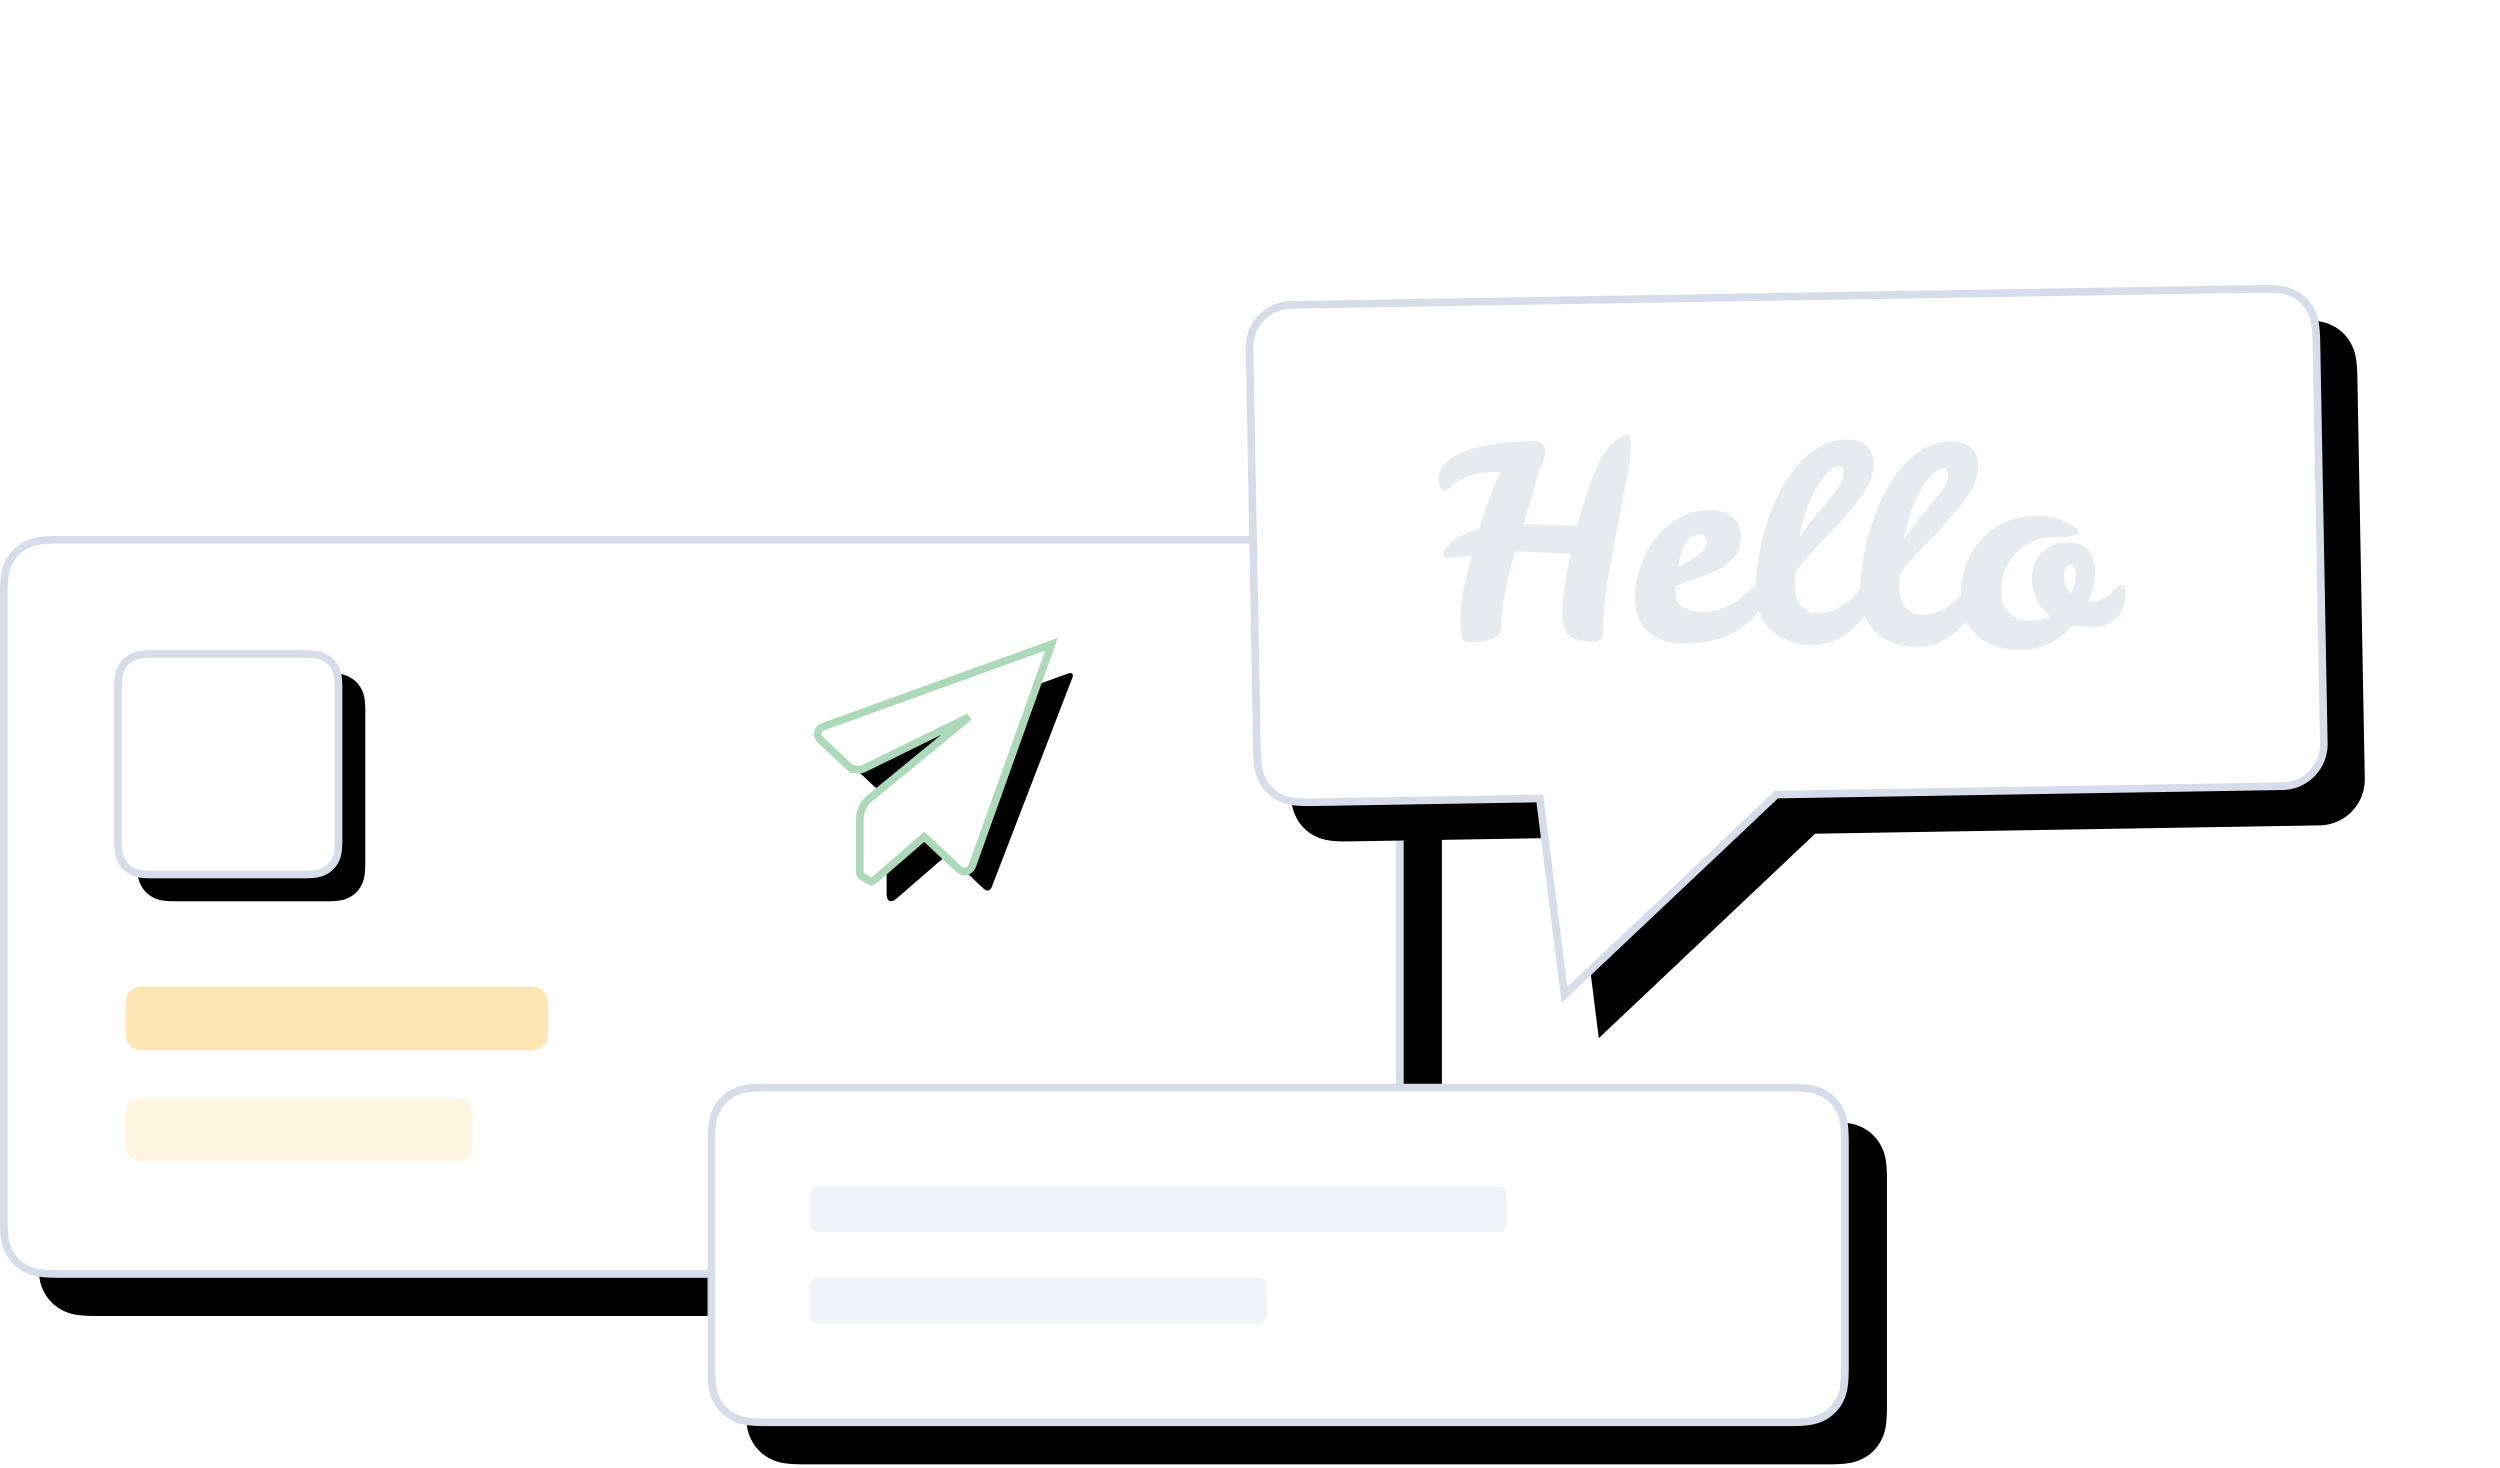 <svg width="327" height="192" viewBox="0 0 327 192" xmlns="http://www.w3.org/2000/svg" xmlns:xlink="http://www.w3.org/1999/xlink">
    <defs>
        <filter x="-1.4%" y="-2.6%" width="105.4%" height="110.3%" filterUnits="objectBoundingBox" id="jhc2khyzya">
            <feOffset dx="5" dy="5" in="SourceAlpha" result="shadowOffsetOuter1"/>
            <feComposite in="shadowOffsetOuter1" in2="SourceAlpha" operator="out" result="shadowOffsetOuter1"/>
            <feColorMatrix values="0 0 0 0 0.945 0 0 0 0 0.953 0 0 0 0 0.973 0 0 0 1 0" in="shadowOffsetOuter1"/>
        </filter>
        <filter x="-5%" y="-5%" width="120.1%" height="120.1%" filterUnits="objectBoundingBox" id="alndsairbc">
            <feOffset dx="3" dy="3" in="SourceAlpha" result="shadowOffsetOuter1"/>
            <feComposite in="shadowOffsetOuter1" in2="SourceAlpha" operator="out" result="shadowOffsetOuter1"/>
            <feColorMatrix values="0 0 0 0 0.945 0 0 0 0 0.953 0 0 0 0 0.973 0 0 0 1 0" in="shadowOffsetOuter1"/>
        </filter>
        <filter x="-1.7%" y="-5.6%" width="106.7%" height="122.3%" filterUnits="objectBoundingBox" id="nkdfvhiw7e">
            <feOffset dx="5" dy="5" in="SourceAlpha" result="shadowOffsetOuter1"/>
            <feComposite in="shadowOffsetOuter1" in2="SourceAlpha" operator="out" result="shadowOffsetOuter1"/>
            <feColorMatrix values="0 0 0 0 0.92 0 0 0 0 0.929 0 0 0 0 0.952 0 0 0 1 0" in="shadowOffsetOuter1"/>
        </filter>
        <filter x="-2%" y="-2.6%" width="107.9%" height="107.7%" filterUnits="objectBoundingBox" id="5fvjkl8msg">
            <feOffset dx="6" dy="3" in="SourceAlpha" result="shadowOffsetOuter1"/>
            <feComposite in="shadowOffsetOuter1" in2="SourceAlpha" operator="out" result="shadowOffsetOuter1"/>
            <feColorMatrix values="0 0 0 0 0.945 0 0 0 0 0.953 0 0 0 0 0.973 0 0 0 1 0" in="shadowOffsetOuter1"/>
        </filter>
        <filter x="-8.4%" y="-8.4%" width="126.9%" height="126.8%" filterUnits="objectBoundingBox" id="bazvjsmcpi">
            <feMorphology radius="1" operator="dilate" in="SourceAlpha" result="shadowSpreadOuter1"/>
            <feOffset dx="3" dy="3" in="shadowSpreadOuter1" result="shadowOffsetOuter1"/>
            <feComposite in="shadowOffsetOuter1" in2="SourceAlpha" operator="out" result="shadowOffsetOuter1"/>
            <feColorMatrix values="0 0 0 0 0.847 0 0 0 0 0.945 0 0 0 0 0.875 0 0 0 1 0" in="shadowOffsetOuter1"/>
        </filter>
        <path d="M7.692 70.05H175.91c2.674 0 3.644.28 4.622.802a5.452 5.452 0 0 1 2.268 2.268c.523.978.801 1.948.801 4.623v81.641c0 2.675-.278 3.645-.801 4.622a5.452 5.452 0 0 1-2.268 2.269c-.978.522-1.948.8-4.622.8H7.692c-2.675 0-3.645-.278-4.623-.8a5.452 5.452 0 0 1-2.268-2.269C.278 163.03 0 162.06 0 159.384V77.743c0-2.675.278-3.645.801-4.623a5.452 5.452 0 0 1 2.268-2.268c.978-.523 1.948-.801 4.623-.801z" id="c8t86tvmub"/>
        <path d="M20.055 84.978h19.598c1.783 0 2.43.185 3.082.534.651.349 1.163.86 1.512 1.512.348.652.534 1.299.534 3.082v19.598c0 1.783-.186 2.43-.534 3.081a3.635 3.635 0 0 1-1.512 1.512c-.652.349-1.299.535-3.082.535H20.055c-1.783 0-2.43-.186-3.082-.535a3.635 3.635 0 0 1-1.512-1.512c-.348-.651-.534-1.298-.534-3.081V90.106c0-1.783.186-2.43.534-3.082a3.635 3.635 0 0 1 1.512-1.512c.652-.349 1.299-.534 3.082-.534z" id="0wqj2mepad"/>
        <path d="M7.692 0h133.886c2.674 0 3.644.278 4.622.801a5.452 5.452 0 0 1 2.268 2.268c.523.978.801 1.948.801 4.623v29.397c0 2.675-.278 3.645-.801 4.622a5.452 5.452 0 0 1-2.268 2.268c-.978.523-1.948.802-4.622.802H7.692c-2.675 0-3.645-.279-4.623-.802a5.452 5.452 0 0 1-2.268-2.268C.278 40.734 0 39.764 0 37.09V7.692c0-2.675.278-3.645.801-4.623A5.452 5.452 0 0 1 3.07.801C4.047.278 5.017 0 7.692 0z" id="rm84d7qdpf"/>
        <path d="M129.466.099a5.451 5.451 0 0 1 2.855 1.454c.8.768 1.363 1.603 2.191 4.143l16.242 49.825a6 6 0 0 1-3.845 7.564l-.01.003-62.793 20.336-19.24 33.85-10.818-24.115-27.824 9.012c-2.542.823-3.549.857-4.64.662a5.451 5.451 0 0 1-2.854-1.455c-.8-.767-1.363-1.602-2.191-4.142L.297 47.41a6 6 0 0 1 3.845-7.564l.01-.003L124.828.76c2.542-.823 3.549-.858 4.64-.662z" id="97bw8qugeh"/>
        <path d="M22.709 6.067c.93-.48 1.03-.337.228.318L6.639 19.74c-.71.513-1.144 1.511-1.144 2.345v6.793c0 1.008.528 1.277 1.316.603l6.627-5.739 4.793 4.5c.377.351.817.254 1.002-.218L29.8.591c.185-.472-.073-.71-.567-.531L.445 10.454c-.497.177-.592.606-.213.96l3.612 3.39c.375.352 1.056.445 1.519.204l17.346-8.94z" id="0ps18k5bgj"/>
    </defs>
    <g fill="none" fill-rule="evenodd">
        <g transform="translate(0 .057)">
            <use fill="#000" filter="url(#jhc2khyzya)" xlink:href="#c8t86tvmub"/>
            <path stroke="#D6DCEA" d="M175.91 70.55c2.533 0 3.458.247 4.386.743a4.959 4.959 0 0 1 2.063 2.063c.496.928.742 1.854.742 4.387v81.641c0 2.533-.246 3.459-.742 4.387a4.959 4.959 0 0 1-2.063 2.063c-.928.496-1.853.742-4.386.742H7.692c-2.533 0-3.459-.246-4.387-.742a4.959 4.959 0 0 1-2.063-2.063c-.496-.928-.742-1.854-.742-4.387V77.743c0-2.533.246-3.459.742-4.387a4.959 4.959 0 0 1 2.063-2.063c.928-.496 1.854-.742 4.387-.742z" stroke-linejoin="square" fill="#FFF"/>
        </g>
        <g transform="translate(0 .057)">
            <use fill="#000" filter="url(#alndsairbc)" xlink:href="#0wqj2mepad"/>
            <path stroke="#D6DCEA" d="M39.653 85.478c1.641 0 2.244.153 2.846.475a3.142 3.142 0 0 1 1.307 1.307c.322.602.475 1.204.475 2.846v19.598c0 1.641-.153 2.244-.475 2.846a3.142 3.142 0 0 1-1.307 1.306c-.602.322-1.205.476-2.846.476H20.055c-1.642 0-2.244-.154-2.846-.476a3.142 3.142 0 0 1-1.307-1.306c-.322-.602-.475-1.205-.475-2.846V90.106c0-1.642.153-2.244.475-2.846a3.142 3.142 0 0 1 1.307-1.307c.602-.322 1.204-.475 2.846-.475z" stroke-linejoin="square" fill="#FFF"/>
        </g>
        <path d="M18.997 129.045H69.1c.892 0 1.215.093 1.541.268.326.174.582.43.756.756.174.326.267.649.267 1.54v3.219c0 .891-.093 1.215-.267 1.54-.174.326-.43.582-.756.757-.326.174-.65.267-1.54.267H18.996c-.891 0-1.214-.093-1.54-.267a1.817 1.817 0 0 1-.756-.756c-.175-.326-.267-.65-.267-1.541v-3.219c0-.891.092-1.214.267-1.54.174-.326.43-.582.756-.756.326-.175.649-.268 1.54-.268z" fill="#FDE6B3"/>
        <path d="M18.997 143.651h40.255c.892 0 1.215.093 1.54.268.327.174.583.43.757.756.174.325.267.649.267 1.54v3.219c0 .891-.093 1.215-.267 1.54-.174.326-.43.582-.756.756-.326.175-.65.268-1.54.268H18.996c-.891 0-1.214-.093-1.54-.268a1.817 1.817 0 0 1-.756-.756c-.175-.325-.267-.649-.267-1.54v-3.219c0-.891.092-1.215.267-1.54.174-.326.43-.582.756-.756.326-.175.649-.268 1.54-.268z" fill="#FDE6B3" opacity=".402"/>
        <g transform="translate(92.547 141.757)">
            <use fill="#000" filter="url(#nkdfvhiw7e)" xlink:href="#rm84d7qdpf"/>
            <path stroke="#D6DCEA" d="M7.692.5h133.886c2.533 0 3.458.246 4.386.742a4.959 4.959 0 0 1 2.063 2.063c.496.928.742 1.854.742 4.387v29.397c0 2.533-.246 3.459-.742 4.387a4.959 4.959 0 0 1-2.063 2.063c-.928.496-1.853.742-4.386.742H7.692c-2.533 0-3.459-.246-4.387-.742a4.959 4.959 0 0 1-2.063-2.063C.746 40.548.5 39.622.5 37.089V7.692c0-2.533.246-3.459.742-4.387a4.959 4.959 0 0 1 2.063-2.063C4.233.746 5.16.5 7.692.5z" stroke-linejoin="square" fill="#FFF"/>
        </g>
        <path d="M107.263 155.192h88.49c.446 0 .608.046.771.133.163.087.29.215.378.378.087.163.134.325.134.77v3.407c0 .446-.047.608-.134.77a.909.909 0 0 1-.378.379c-.163.087-.325.133-.77.133h-88.49c-.447 0-.608-.046-.771-.133a.909.909 0 0 1-.378-.378c-.087-.163-.134-.325-.134-.77v-3.407c0-.446.047-.608.134-.77a.909.909 0 0 1 .378-.379c.163-.087.324-.133.77-.133zM107.263 167.133h57.144c.446 0 .607.047.77.134.163.087.291.215.378.378.088.163.134.324.134.77v3.407c0 .446-.046.607-.134.77a.909.909 0 0 1-.378.378c-.163.088-.324.134-.77.134h-57.144c-.446 0-.607-.046-.77-.134a.909.909 0 0 1-.378-.378c-.087-.163-.134-.324-.134-.77v-3.407c0-.446.047-.607.134-.77a.909.909 0 0 1 .378-.378c.163-.087.324-.134.77-.134z" fill="#F1F3F8"/>
        <g>
            <g transform="rotate(17 88.068 590.584)">
                <use fill="#000" filter="url(#5fvjkl8msg)" xlink:href="#97bw8qugeh"/>
                <path stroke="#D6DCEA" d="M124.981 1.237c2.407-.78 3.362-.831 4.397-.646.992.178 1.87.625 2.597 1.323.758.728 1.278 1.531 2.062 3.937l16.242 49.825a5.483 5.483 0 0 1-.327 4.196 5.482 5.482 0 0 1-3.197 2.737l-62.988 20.4-18.849 33.16-10.597-23.624-28.251 9.15c-2.407.78-3.362.831-4.397.646a4.958 4.958 0 0 1-2.597-1.323c-.758-.728-1.278-1.531-2.062-3.937L.772 47.256A5.483 5.483 0 0 1 1.1 43.06a5.482 5.482 0 0 1 3.197-2.736z" stroke-linejoin="square" fill="#FFF"/>
            </g>
            <g fill="#E7EAEF" fill-rule="nonzero">
                <path d="M199.262 68.57c2.544.044 4.895.109 7.054.194 1.207-4.54 2.367-7.687 3.477-9.444.738-1.02 1.471-1.75 2.199-2.194.291-.187.587-.278.887-.273.3.005.442.476.425 1.412a19.773 19.773 0 0 1-.285 2.947c-.174 1.03-.393 2.214-.656 3.553-.87 4.402-1.525 7.919-1.967 10.552a51.463 51.463 0 0 0-.727 7.62c-.012.672-.497 1-1.457.983-1.512-.027-2.539-.339-3.08-.936-.542-.598-.8-1.67-.772-3.218.027-1.548.381-3.984 1.063-7.309-2.637-.166-4.304-.255-5-.267l-1.475-.026a8.744 8.744 0 0 0-.793.023c-1.152 4.108-1.749 7.362-1.79 9.762-.025 1.416-1.417 2.1-4.177 2.051-.6-.01-.949-.322-1.046-.936-.097-.614-.134-1.61-.11-2.99.024-1.38.5-3.85 1.426-7.41-1.468.19-2.537.279-3.21.267-.311-.005-.465-.128-.46-.368.008-.528.409-1.121 1.2-1.78.792-.658 1.947-1.177 3.466-1.559.942-3.056 1.873-5.56 2.796-7.512-2.593.002-4.51.473-5.75 1.412-.389.28-.705.533-.95.757-.243.224-.455.334-.635.331-.18-.003-.352-.15-.515-.441-.162-.29-.24-.676-.231-1.156.03-1.752 1.53-3.058 4.497-3.918 2.364-.68 5.106-1.003 8.226-.973l.072.001c.168.003.4.103.697.3.296.198.44.512.433.944-.007.432-.094.917-.26 1.454-.164.537-.381.935-.65 1.195-.164 1.125-.804 3.442-1.922 6.951zM222.573 80.066c1.872.033 3.697-.68 5.474-2.137a15.132 15.132 0 0 0 1.61-1.502c.417-.46.733-.69.949-.686.336.006.498.345.486 1.017-.011.672-.204 1.419-.579 2.24-.374.822-.988 1.621-1.842 2.398-2.098 1.908-4.946 2.83-8.546 2.768-2.855-.05-4.78-1.116-5.777-3.198-.347-.726-.509-1.76-.486-3.105.024-1.343.312-2.736.866-4.179.553-1.443 1.277-2.684 2.17-3.725.895-1.04 1.923-1.844 3.085-2.412a8.003 8.003 0 0 1 3.705-.818c1.308.023 2.31.365 3.007 1.025.696.66 1.036 1.506 1.018 2.538-.018 1.032-.291 1.873-.818 2.524-.528.651-1.203 1.191-2.027 1.621-.824.43-1.736.81-2.738 1.14a36.42 36.42 0 0 0-2.954 1.119l-.016.9c.009.864.358 1.482 1.048 1.854.69.373 1.478.578 2.365.618zm-.434-10.161c-1.248-.022-2.137 1.415-2.668 4.31.51-.327.989-.619 1.437-.875.449-.256.843-.502 1.183-.736.73-.515 1.112-1.108 1.148-1.78.01-.6-.357-.906-1.1-.92z"/>
                <path d="M237.189 84.354c-3.432-.036-5.75-1.361-6.952-3.974-.416-.92-.612-2.07-.588-3.45.024-1.379.17-2.847.437-4.402.534-3.111 1.508-5.975 2.922-8.59.72-1.332 1.52-2.47 2.4-3.415 1.933-2.079 4.063-3.086 6.39-3.021 1.032.018 1.837.314 2.415.888.578.574.858 1.39.84 2.445-.02 1.056-.35 2.112-.992 3.17-.643 1.056-1.46 2.146-2.452 3.27a97.298 97.298 0 0 1-3.284 3.524 53.846 53.846 0 0 0-3.526 4.007l-.025 1.44c-.024 1.344.247 2.333.812 2.967.565.634 1.232.957 2 .97 2.063.037 3.905-.951 5.524-2.963.663-.829 1.162-1.24 1.498-1.234.336.006.497.417.482 1.232-.014.816-.25 1.646-.71 2.49a9.302 9.302 0 0 1-1.786 2.31 9.363 9.363 0 0 1-2.514 1.702c-.944.44-1.907.65-2.891.634zm2.28-19.296c.516-.615.921-1.172 1.218-1.67.297-.5.45-1.019.46-1.559.009-.54-.178-.813-.562-.82-.84-.014-1.785.833-2.835 2.543-1.05 1.71-1.852 3.965-2.405 6.763.838-1.233 1.606-2.264 2.305-3.092.698-.828 1.305-1.55 1.82-2.165z"/>
                <path d="M250.867 84.592c-3.432-.036-5.75-1.36-6.952-3.974-.416-.919-.612-2.069-.588-3.448.024-1.38.17-2.848.437-4.403.534-3.112 1.508-5.975 2.922-8.59.72-1.332 1.52-2.47 2.4-3.415 1.933-2.079 4.063-3.086 6.39-3.021 1.032.018 1.837.314 2.415.888.578.574.858 1.39.84 2.445-.02 1.056-.35 2.112-.992 3.17-.643 1.056-1.46 2.146-2.452 3.269a97.298 97.298 0 0 1-3.284 3.525 53.846 53.846 0 0 0-3.526 4.007l-.025 1.44c-.024 1.344.247 2.333.812 2.967.565.634 1.232.957 2 .97 2.063.037 3.905-.951 5.524-2.963.663-.829 1.162-1.24 1.498-1.234.336.005.497.416.482 1.232-.014.816-.25 1.646-.71 2.49a9.302 9.302 0 0 1-1.786 2.31 9.363 9.363 0 0 1-2.514 1.702c-.944.44-1.908.65-2.891.633zm2.28-19.295c.516-.615.921-1.172 1.218-1.67.297-.5.45-1.02.46-1.559.009-.54-.179-.813-.562-.82-.84-.015-1.785.833-2.835 2.543-1.05 1.71-1.852 3.964-2.405 6.763.838-1.234 1.606-2.264 2.305-3.092.698-.828 1.305-1.55 1.82-2.165z"/>
                <path d="M271.115 81.777c-1.935 2.199-4.228 3.275-6.88 3.229-2.651-.047-4.625-.76-5.921-2.138-1.296-1.379-1.915-3.076-1.856-5.091.026-2.856.969-5.3 2.829-7.332 1.86-2.032 4.265-3.022 7.217-2.97 1.344.023 2.42.21 3.23.56 1.406.6 2.105 1.153 2.096 1.657-.007.384-1 .565-2.98.542-1.98-.023-3.648.632-5.003 1.965-1.356 1.333-2.051 3.03-2.087 5.094-.02 1.08.283 1.992.906 2.735.623.743 1.517 1.124 2.68 1.145 1.164.02 2.134-.203 2.91-.67-1.683-1.181-2.506-2.864-2.468-5.048-.004-1.152.429-2.194 1.297-3.127.869-.933 1.969-1.394 3.3-1.383 1.333.011 2.28.394 2.843 1.148.563.754.834 1.713.814 2.876-.02 1.164-.318 2.39-.892 3.675l.216.004a4.005 4.005 0 0 0 2.755-1.068c.293-.283.543-.53.75-.743.209-.212.42-.317.636-.313.336.006.497.405.484 1.197-.026 1.463-.477 2.554-1.354 3.27-.876.717-1.837 1.067-2.88 1.048-1.044-.018-1.925-.105-2.642-.262zm-.251-4.18c.423-.857.641-1.694.656-2.51.014-.816-.243-1.228-.77-1.237-.217-.004-.4.149-.549.458-.15.31-.227.608-.232.896-.016.96.282 1.757.895 2.392z"/>
            </g>
        </g>
        <g fill-rule="nonzero">
            <g transform="translate(107.474 85.035)">
                <use fill="#000" filter="url(#bazvjsmcpi)" xlink:href="#0ps18k5bgj"/>
                <path stroke="#ACDAB9" d="m30.06-.771-10.358 28.97c-.168.434-.472.662-.792.731-.313.069-.682-.007-1.021-.323l-4.465-4.192-6.288 5.446c-.25.214-.483.349-.687.42-1.53-.739-1.454-1.06-1.454-1.403v-6.793c0-.976.512-2.137 1.338-2.741L19.276 8.738 5.588 15.455c-.317.163-.706.22-1.082.17a1.84 1.84 0 0 1-1.004-.456L-.11 11.78c-.357-.333-.437-.706-.368-1.02.068-.307.295-.612.753-.775L30.06-.771z" fill="#FFF" fill-rule="evenodd"/>
            </g>
        </g>
    </g>
</svg>
